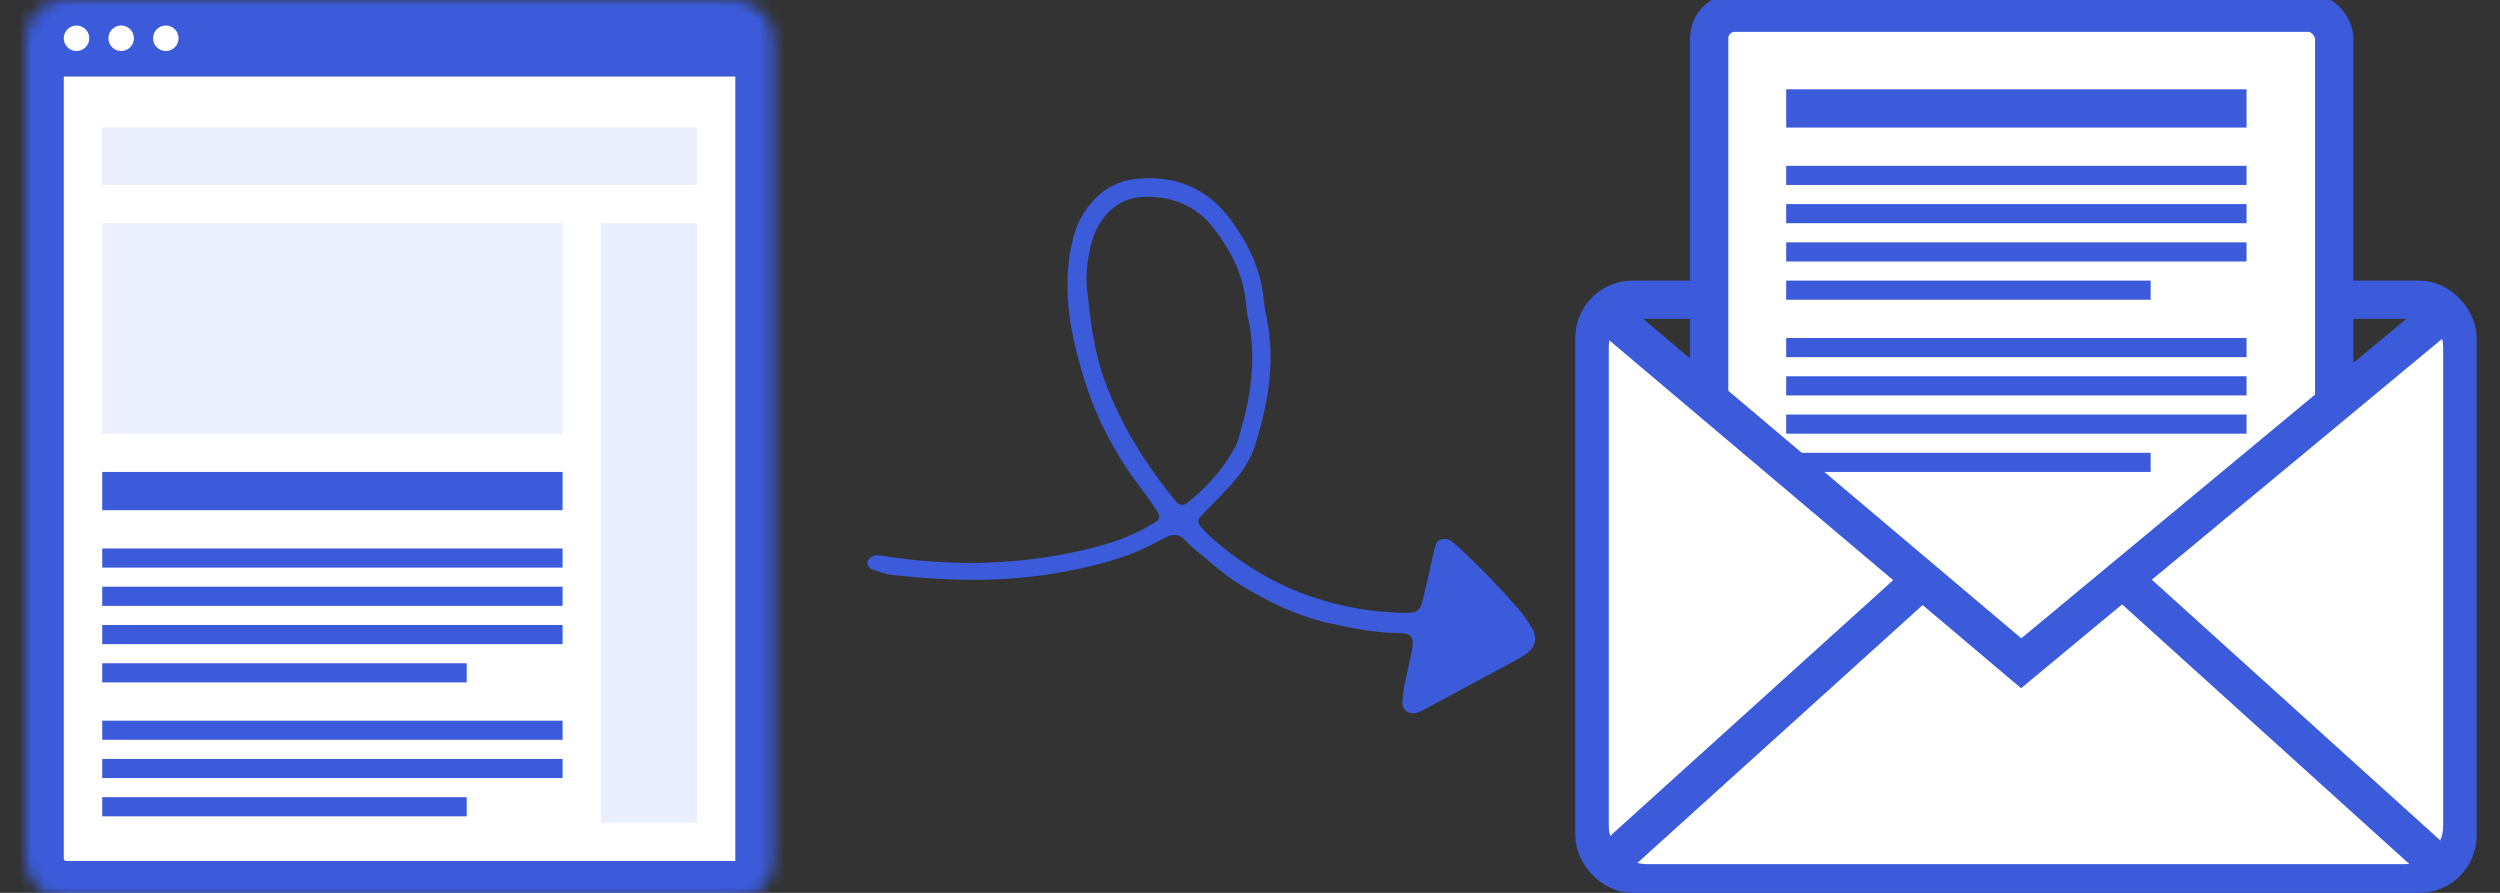 <?xml version="1.0" encoding="UTF-8" standalone="no"?>
<svg width="196px" height="70px" viewBox="0 0 196 70" version="1.1" xmlns="http://www.w3.org/2000/svg" xmlns:xlink="http://www.w3.org/1999/xlink">
    <rect x="0" y="0" width="196" height="70" fill="#333333" stroke="none"/>
    <!-- Generator: Sketch 41.2 (35397) - http://www.bohemiancoding.com/sketch -->
    <title>Artboard</title>
    <desc>Created with Sketch.</desc>
    <defs>
        <rect id="path-1" x="0" y="0" width="58.649" height="70.5" rx="3"></rect>
        <mask id="mask-2" maskContentUnits="userSpaceOnUse" maskUnits="objectBoundingBox" x="0" y="0" width="58.649" height="70.5" fill="white">
            <use xlink:href="#path-1"></use>
        </mask>
        <rect id="path-3" x="16" y="2" width="42" height="2" rx="1"></rect>
        <mask id="mask-4" maskContentUnits="userSpaceOnUse" maskUnits="objectBoundingBox" x="0" y="0" width="42" height="2" fill="white">
            <use xlink:href="#path-3"></use>
        </mask>
    </defs>
    <g id="Page-1" stroke="none" stroke-width="1" fill="none" fill-rule="evenodd">
        <g id="Artboard">
            <path d="M107.575,52.291 C107.637,52.39 107.936,52.864 108.232,53.341 C109.338,55.127 109.73,57.123 109.787,59.168 C109.85,61.419 108.865,63.228 107.061,64.589 C105.972,65.41 104.775,65.593 103.467,65.249 C102.631,65.029 101.905,64.606 101.248,64.074 C100.428,63.409 99.656,62.68 99.081,61.788 C97.75,59.724 96.426,57.661 95.624,55.307 C94.411,51.743 93.971,48.076 94.011,44.333 C94.014,44.064 94.275,43.804 94.557,43.797 C96.549,43.751 98.475,44.083 100.322,44.838 C100.516,44.917 100.701,45.027 100.874,45.146 C103.501,46.953 105.938,48.944 107.575,52.291 Z M108.881,51.703 C107.168,48.156 104.557,45.937 101.663,43.99 C100.587,43.266 99.371,42.913 98.107,42.722 C96.993,42.555 95.87,42.444 94.752,42.306 C94.469,42.27 94.242,42.01 94.265,41.721 C94.304,41.231 94.332,40.737 94.421,40.254 C94.828,38.031 95.479,35.88 96.494,33.855 C97.962,30.924 99.988,28.423 102.5,26.316 C103.175,25.75 103.509,25.739 104.178,26.25 C105.129,26.976 106.063,27.723 107.005,28.46 C107.227,28.633 107.441,28.818 107.676,28.972 C108.101,29.249 108.699,28.969 108.828,28.445 C108.862,28.309 108.895,28.172 108.916,28.033 C109.268,25.737 109.477,23.427 109.572,21.107 C109.598,20.478 109.546,19.84 109.464,19.216 C109.333,18.221 108.722,17.783 107.682,17.879 C107.402,17.904 107.122,17.949 106.845,18.002 C104.145,18.51 101.446,19.02 98.747,19.533 C98.609,19.559 98.475,19.607 98.341,19.649 C97.721,19.84 97.471,20.506 97.866,20.981 C98.134,21.303 98.437,21.602 98.758,21.87 C99.513,22.503 100.298,23.099 101.054,23.73 C101.845,24.391 101.869,24.783 101.109,25.406 C99.737,26.529 98.614,27.873 97.506,29.245 C95.798,31.359 94.646,33.766 93.778,36.3 C93.302,37.687 93.098,39.167 92.786,40.609 C92.712,40.951 92.685,41.305 92.652,41.654 C92.6,42.209 92.317,42.564 91.775,42.704 C91.502,42.774 91.228,42.841 90.951,42.89 C88.204,43.377 85.743,44.564 83.326,45.898 C79.46,48.031 76.16,50.864 73.076,53.972 C72.688,54.362 72.42,54.874 72.118,55.343 C71.978,55.56 72.133,56.008 72.366,56.057 C72.558,56.097 72.792,56.095 72.968,56.019 C73.15,55.939 73.295,55.76 73.436,55.604 C76.867,51.81 80.796,48.654 85.38,46.337 C87.207,45.413 89.076,44.599 91.122,44.279 C91.33,44.246 91.537,44.209 91.746,44.182 C92.074,44.14 92.333,44.303 92.361,44.599 C92.425,45.298 92.5,45.998 92.517,46.698 C92.595,50.035 93.201,53.279 94.435,56.372 C95.504,59.051 96.788,61.634 98.783,63.791 C99.455,64.519 100.185,65.175 100.999,65.735 C101.884,66.345 102.864,66.724 103.933,66.858 C105.163,67.013 106.323,66.801 107.377,66.131 C109.961,64.489 111.342,62.133 111.246,59.08 C111.176,56.824 110.711,54.615 109.473,52.649 C109.211,52.232 108.951,51.814 108.881,51.703 Z" id="arrow" fill="#3B5BDB" transform="translate(91.658, 42.386) scale(-1, 1) rotate(219) translate(-91.658, -42.386) "></path>
            <g id="website" transform="translate(2, 0)">
                <use id="Rectangle-3" stroke="#3B5BDB" mask="url(#mask-2)" stroke-width="6" fill="#FFFFFF" xlink:href="#path-1"></use>
                <rect id="Rectangle-7" fill="#EAEDFB" x="6.015" y="10" width="46.618" height="4.5"></rect>
                <rect id="Rectangle-8" fill="#EBEFFF" x="6.015" y="17.5" width="36.092" height="16.5"></rect>
                <g id="Group-2" transform="translate(6.015, 37)" fill="#3B5BDB">
                    <rect id="Rectangle-208-Copy-2" x="0" y="0" width="36.092" height="3"></rect>
                    <rect id="Rectangle-208" x="0" y="6" width="36.092" height="1.5"></rect>
                    <rect id="Rectangle-208-Copy" x="0" y="9" width="36.092" height="1.5"></rect>
                    <rect id="Rectangle-208-Copy-3" x="0" y="12" width="36.092" height="1.5"></rect>
                    <rect id="Rectangle-209" x="0" y="15" width="28.573" height="1.5"></rect>
                </g>
                <g id="Group-2-Copy" transform="translate(6.015, 56.5)" fill="#3B5BDB">
                    <rect id="Rectangle-208" x="0" y="0" width="36.092" height="1.5"></rect>
                    <rect id="Rectangle-208-Copy" x="0" y="3" width="36.092" height="1.5"></rect>
                    <rect id="Rectangle-209" x="0" y="6" width="28.573" height="1.5"></rect>
                </g>
                <rect id="Rectangle-9" fill="#EAEFFF" x="45.115" y="17.5" width="7.519" height="47"></rect>
            </g>
            <g id="envelope" transform="translate(125, 0)">
                <rect id="Rectangle-12" stroke="#3B5BDB" stroke-width="3" x="0" y="23.5" width="67.672" height="45" rx="3"></rect>
                <rect id="Rectangle" stroke="#3B5BDB" stroke-width="3" fill="#FFFFFF" x="9" y="1" width="49" height="53" rx="2"></rect>
                <path d="M3.026,24.459 C1.911,24.899 1.128,25.986 1.128,27.257 L1.128,64.743 C1.128,66.4 2.472,67.75 4.13,67.75 L63.542,67.75 C65.208,67.75 66.544,66.404 66.544,64.743 L66.544,27.257 C66.544,25.942 65.697,24.82 64.519,24.413 L33.746,50.414 L3.026,24.459 Z" id="Combined-Shape" fill="#FFFFFF"></path>
                <polyline id="Path-2" stroke="#3B5BDB" stroke-width="3" points="1.504 25 33.46 52 66 25"></polyline>
                <path d="M0.752,68 L24.813,46.25" id="Path-3" stroke="#3B5BDB" stroke-width="3"></path>
                <path d="M42.355,68 L66.416,46.25" id="Path-3-Copy" stroke="#3B5BDB" stroke-width="3" transform="translate(54.385, 57.125) scale(1, -1) translate(-54.385, -57.125) "></path>
                <path d="M33.084,51.75 L61.656,28.5 L33.084,51.75 Z" id="Path-4" fill="#FFFFFF"></path>
                <g id="Group-2" transform="translate(15.038, 7)" fill="#3B5BDB">
                    <rect id="Rectangle-208-Copy-2" x="0" y="0" width="36.092" height="3"></rect>
                    <rect id="Rectangle-208" x="0" y="6" width="36.092" height="1.5"></rect>
                    <rect id="Rectangle-208-Copy" x="0" y="9" width="36.092" height="1.5"></rect>
                    <rect id="Rectangle-208-Copy-3" x="0" y="12" width="36.092" height="1.5"></rect>
                    <rect id="Rectangle-209" x="0" y="15" width="28.573" height="1.5"></rect>
                </g>
                <g id="Group-2-Copy" transform="translate(15.038, 26.5)" fill="#3B5BDB">
                    <rect id="Rectangle-208" x="0" y="0" width="36.092" height="1.5"></rect>
                    <rect id="Rectangle-208-Copy" x="0" y="3" width="36.092" height="1.5"></rect>
                    <rect id="Rectangle-208-Copy-3" x="0" y="6" width="36.092" height="1.5"></rect>
                    <rect id="Rectangle-209" x="0" y="9" width="28.573" height="1.5"></rect>
                </g>
            </g>
            <rect id="Rectangle-13" fill="#3B5BDB" x="4" y="1" width="55" height="5"></rect>
            <circle id="Oval-2" fill="#FFFFFF" cx="6" cy="3" r="1"></circle>
            <circle id="Oval-2-Copy" fill="#FFFFFF" cx="9.5" cy="3" r="1"></circle>
            <circle id="Oval-2-Copy-2" fill="#FFFFFF" cx="13" cy="3" r="1"></circle>
            <use id="Rectangle-14" stroke="#FFFFFF" mask="url(#mask-4)" stroke-width="2" xlink:href="#path-3"></use>
        </g>
    </g>
</svg>